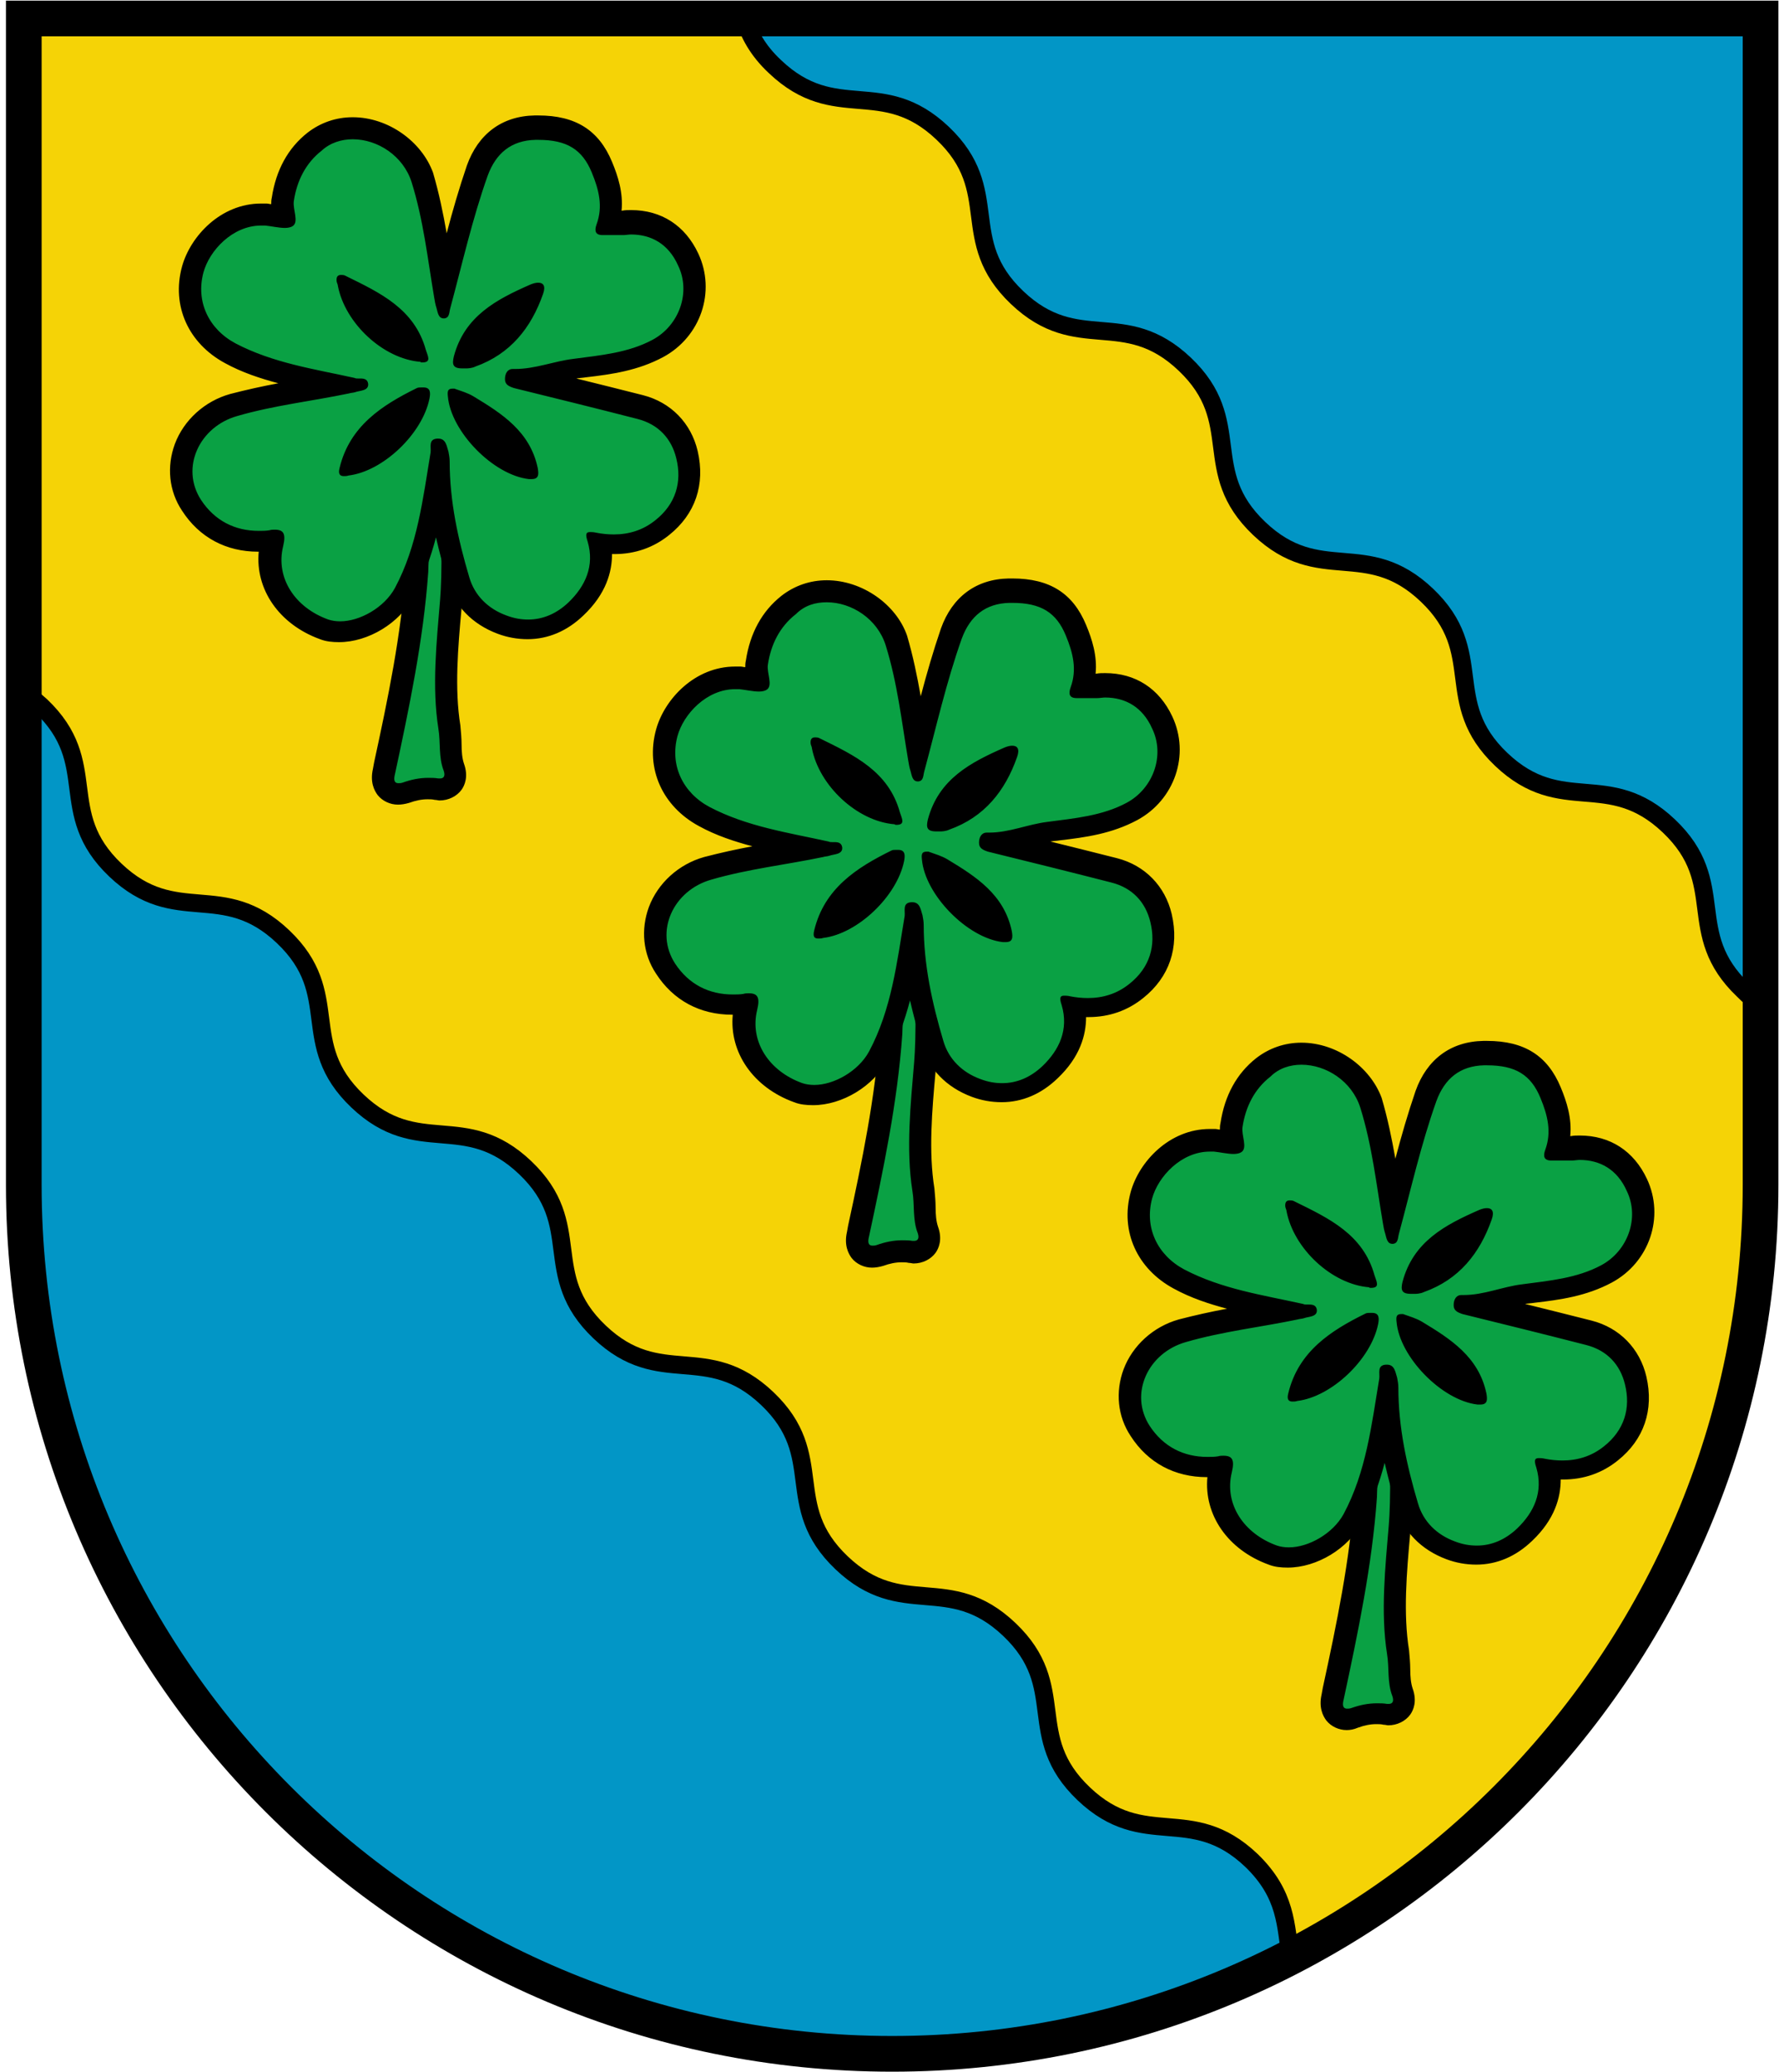 <?xml version="1.0" encoding="utf-8"?>
<!-- Generator: Adobe Illustrator 19.2.1, SVG Export Plug-In . SVG Version: 6.00 Build 0)  -->
<svg version="1.1" id="Layer_1" xmlns="http://www.w3.org/2000/svg" xmlns:xlink="http://www.w3.org/1999/xlink" x="0px" y="0px"
	 viewBox="0 0 299.1 348.2" enable-background="new 0 0 299.1 348.2" xml:space="preserve">
<path fill="#0296C6" d="M4,3.1v196c0,80.6,65.4,146,146,146s146-65.4,146-146V3.1H4z"/>
<path fill="#F5D306" stroke="#000000" stroke-width="3" d="M257.9,297.5l9.5-11.6c18-24.3,28.6-54.3,28.6-86.8v-30.3
	c-1-0.6-1.9-1.4-2.9-2.4c-10.2-9.7-2.3-17.9-12.5-27.6c-10.2-9.7-18-1.5-28.2-11.2c-10.2-9.7-2.3-17.9-12.5-27.6
	c-10.2-9.7-18-1.5-28.2-11.2c-10.2-9.7-2.3-17.9-12.5-27.6c-10.2-9.7-18-1.5-28.2-11.2c-10.2-9.7-2.3-17.9-12.5-27.6
	c-10.2-9.7-18-1.5-28.2-11.2c-3-2.8-4.4-5.6-5.2-8.2H4v113.3c0.9,0.6,1.9,1.4,2.9,2.3c10.2,9.7,2.3,17.9,12.5,27.6
	c10.2,9.7,18,1.5,28.2,11.2c10.2,9.7,2.3,17.9,12.5,27.6c10.2,9.7,18,1.5,28.2,11.2c10.2,9.7,2.3,17.9,12.5,27.6
	c10.2,9.7,18,1.5,28.2,11.2c10.2,9.7,2.3,17.9,12.5,27.6c10.2,9.7,18,1.5,28.2,11.2c10.2,9.7,2.3,17.9,12.5,27.6
	c10.2,9.7,18,1.5,28.2,11.2c6,5.8,5.7,11,6.6,16.3C232.4,320.9,246.3,310.2,257.9,297.5z"/>
<g>
	<g>
		<g>
			<path fill="#0AA144" d="M66.9,133.4c-0.8,0-1.5-0.3-2-0.9c-0.6-0.7-0.7-1.7-0.5-2.9l0.2-1.1c2.3-10.7,4.6-21.7,5.3-32.7
				c0.1-1.4,0.9-10.9,1.4-13.1l1.4-6l2.1,5.8c1.6,4.3,1.2,15.5,0.9,18.3l-0.1,1.2c-0.6,6.7-1.2,13.7-0.2,20.1c0.2,1,0.2,2,0.2,2.9
				c0.1,1.4,0.1,2.7,0.5,3.8c0.5,1.3,0.2,2.2-0.2,2.7c-0.3,0.4-0.9,1.1-2.2,1.1c-0.2,0-0.4,0-0.6,0c-0.5-0.1-1-0.1-1.4-0.1
				c-1.2,0-2.4,0.2-3.7,0.7C67.7,133.3,67.3,133.4,66.9,133.4z"/>
			<path d="M73.2,83.2c1.3,3.6,1.1,14,0.8,17.5c-0.6,7.2-1.4,14.7-0.3,21.7c0.4,2.4,0,4.8,0.9,7.1c0.3,0.9,0,1.3-0.6,1.3
				c-0.1,0-0.2,0-0.3,0c-0.6-0.1-1.1-0.1-1.7-0.1c-1.5,0-2.9,0.3-4.3,0.8c-0.3,0.1-0.5,0.1-0.7,0.1c-0.8,0-0.8-0.7-0.6-1.5
				c2.4-11.2,4.8-22.6,5.6-34C72,94.1,72.7,85,73.2,83.2 M72.4,70.3l-2.8,12c-0.6,2.4-1.4,12.6-1.4,13.4c-0.7,10.8-3,21.8-5.3,32.4
				l-0.2,1.1c-0.5,2.2,0.2,3.6,0.8,4.4c0.8,1,2.1,1.6,3.4,1.6c0.6,0,1.2-0.1,1.9-0.3c1.1-0.4,2.1-0.6,3.1-0.6c0.4,0,0.8,0,1.2,0.1
				c0.3,0,0.6,0.1,0.8,0.1c1.5,0,2.9-0.7,3.7-1.8c0.5-0.7,1.2-2.2,0.4-4.4c-0.3-0.9-0.4-2-0.4-3.3c0-0.9-0.1-2-0.2-3.1
				c-1-6.2-0.4-13.1,0.2-19.7l0.1-1.2c0.2-2,0.8-14.2-1-19.1L72.4,70.3L72.4,70.3z"/>
		</g>
		<g>
			<path fill="#0AA144" d="M57,106.3c-0.9,0-1.8-0.1-2.6-0.4c-6.7-2.4-10.3-8.3-8.8-14.5c0-0.2,0.1-0.4,0.1-0.5c-0.1,0-0.2,0-0.4,0
				C44.7,91,44,91,43.4,91c-4.8,0-8.7-2.1-11.2-6.1c-1.8-2.9-2.2-6.4-1-9.6c1.3-3.5,4.4-6.2,8.1-7.3c4.2-1.2,8.4-1.9,12.6-2.6
				c1.4-0.2,2.9-0.5,4.4-0.8c-0.5-0.1-0.9-0.2-1.4-0.3c-5.4-1.1-11-2.3-16.2-5c-5.4-2.8-7.8-8.3-6.3-14.1c1.2-4.6,5.9-9.3,11.5-9.3
				c0.3,0,0.5,0,0.8,0c0.5,0,1,0.1,1.5,0.2c0.5,0.1,1.1,0.2,1.5,0.2c0-0.2-0.1-0.4-0.1-0.5c-0.1-0.7-0.3-1.6-0.1-2.5
				c0.7-4.1,2.5-7.4,5.4-9.7c1.8-1.4,4-2.2,6.4-2.2c5.2,0,10.1,3.6,11.7,8.5c1.5,4.8,2.3,9.7,3,14.5c0.2,1.3,0.4,2.7,0.7,4
				c0.3-1.3,0.7-2.5,1-3.8c1.3-5.2,2.7-10.6,4.6-15.8c1.6-4.6,5-7.1,9.7-7.2c0.2,0,0.4,0,0.6,0c5.5,0,8.8,2,10.7,6.6
				c1.1,2.7,2.1,5.8,1.1,9.3c0.1,0,0.3,0,0.4,0c0.3,0,0.6,0,1,0c0.3,0,0.7,0,1,0c0.5,0,0.9-0.1,1.4-0.1c4.3,0,7.7,2.2,9.6,6.2
				c2.6,5.4,0.4,12-5.1,14.9c-4,2.1-8.2,2.7-12.3,3.2c-0.5,0.1-1.1,0.1-1.6,0.2c-1.2,0.2-2.4,0.5-3.7,0.8c-1.4,0.3-2.8,0.7-4.4,0.9
				c6.1,1.5,12.3,3.1,19.1,4.8c4.1,1,6.8,3.9,7.8,8c1.2,4.9-0.3,9.2-4.1,12.2c-2.3,1.8-5.1,2.8-8.1,2.8c-0.8,0-1.6-0.1-2.4-0.2
				c0.8,3.9-0.6,7.7-4,11c-2.3,2.3-5.1,3.4-8.1,3.4c-1.4,0-2.9-0.3-4.3-0.8c-3.7-1.4-6.3-4.1-7.3-7.6c-1.6-5.3-3.1-11.6-3.4-18.3
				c-1.1,6.9-2.3,14-5.8,20.5C65.9,103.4,61.2,106.3,57,106.3z M77.3,67.6c1.1,4.6,6.5,9.9,11.1,10.9c-1.2-4.8-4.8-7.3-9.8-10.4
				C78.2,67.9,77.8,67.8,77.3,67.6z M70.3,67.2c-5.6,2.8-9.4,5.7-11,10.7C63.8,76.9,69,71.9,70.3,67.2z M89.1,49.9
				C84,52.2,79.8,54.7,78.2,60l0.1,0c0.5,0,0.7-0.1,0.9-0.2C83.8,58.2,87,55,89.1,49.9z M58.8,48.8c1.4,4.7,6.2,9.1,10.9,10.1
				C68,53.6,63.6,51.2,58.8,48.8z"/>
			<path d="M59.3,23.4c4.2,0,8.5,2.8,9.9,7.2c2,6.4,2.7,12.9,3.8,19.4c0.1,0.6,0.2,1.2,0.4,1.8c0.2,0.7,0.3,1.7,1.2,1.7
				c0,0,0.1,0,0.1,0c0.9-0.1,0.8-1,1-1.7c2-7.4,3.7-15,6.3-22.3c1.4-3.8,4-5.9,8-6c0.2,0,0.4,0,0.5,0c4.8,0,7.4,1.6,9,5.5
				c1.2,2.9,1.9,5.7,0.8,8.7c-0.4,1.1-0.2,1.8,1,1.8c0.1,0,0.2,0,0.3,0c0.4,0,0.7,0,1.1,0c0.6,0,1.3,0,2.1,0c0.4,0,0.9-0.1,1.3-0.1
				c3.4,0,6.3,1.6,7.9,5.2c2.2,4.5,0.2,10.1-4.3,12.5c-4.1,2.2-8.8,2.6-13.3,3.2C93.1,60.7,90,62,86.6,62c-0.1,0-0.3,0-0.4,0
				c0,0,0,0,0,0c-0.9,0-1.3,0.8-1.3,1.7c0,0.9,0.6,1.2,1.5,1.5c6.9,1.7,13.8,3.4,20.8,5.2c3.5,0.9,5.7,3.3,6.5,6.6
				c1,4-0.1,7.7-3.5,10.4c-2.1,1.7-4.5,2.4-7,2.4c-1,0-2-0.1-3-0.3c-0.4-0.1-0.8-0.1-1-0.1c-0.7,0-0.8,0.4-0.4,1.6
				c1.2,4.1-0.4,7.5-3.2,10.2c-2,1.9-4.3,2.9-6.8,2.9c-1.2,0-2.4-0.2-3.7-0.7c-3-1.1-5.3-3.3-6.2-6.4c-1.9-6.4-3.3-12.8-3.3-19.5
				c0-0.5-0.1-1.1-0.2-1.6c-0.3-0.9-0.4-2.2-1.7-2.2c-0.1,0-0.1,0-0.2,0c-1.5,0.1-1,1.4-1.1,2.3c-1.3,7.8-2.2,15.7-6,22.8
				c-1.8,3.3-5.9,5.6-9.2,5.6c-0.7,0-1.4-0.1-2-0.3c-5.6-2-8.9-7-7.6-12.3c0.5-2.1,0.1-2.8-1.4-2.8c-0.3,0-0.6,0-0.9,0.1
				c-0.6,0.1-1.2,0.1-1.8,0.1c-4,0-7.4-1.7-9.7-5.2c-3.5-5.4-0.3-12.3,6.1-14.1c6.2-1.8,12.6-2.5,18.8-3.8c0.3-0.1,0.7-0.1,1-0.2
				c0.8-0.3,2.3-0.2,2.2-1.4c-0.1-0.8-0.7-0.9-1.3-0.9c-0.1,0-0.3,0-0.4,0c-0.2,0-0.4,0-0.6-0.1c-6.8-1.5-13.7-2.5-20-5.8
				c-4.5-2.4-6.7-7-5.4-11.9c1-3.7,4.9-7.9,9.7-7.9c0.2,0,0.4,0,0.7,0c1,0.1,2.3,0.4,3.3,0.4c0.5,0,1-0.1,1.3-0.3
				c1.1-0.7,0-2.8,0.2-4.2c0.5-3.4,2-6.4,4.7-8.5C55.5,24,57.4,23.4,59.3,23.4 M71,60.9c1.6,0,0.9-1.1,0.6-2.1
				c-1.9-6.9-7.7-9.6-13.4-12.4c-0.3-0.2-0.6-0.2-0.9-0.2c-0.5,0-0.8,0.3-0.7,1.1c0.1,0.4,0.2,0.5,0.2,0.7
				c1.2,6.3,7.6,12.3,13.9,12.8C70.7,60.9,70.8,60.9,71,60.9 M77.7,61.9c0.2,0,0.5,0,0.8,0c0,0,0.8,0,1.4-0.3
				c5.9-2.1,9.4-6.5,11.4-12.2c0.5-1.4,0-1.9-0.8-1.9c-0.4,0-0.8,0.1-1.3,0.3c-5.7,2.5-11.1,5.3-12.9,12.1
				C76,61.2,76.1,61.9,77.7,61.9 M57.8,80c0.3,0,0.5,0,0.8-0.1c5.8-0.7,12.4-7,13.6-12.9c0.2-1,0.2-1.9-1-1.9c-0.1,0-0.2,0-0.3,0
				c-0.3,0-0.6,0-0.8,0.1c-5.9,2.9-11.3,6.4-13,13.4C56.8,79.7,57.2,80,57.8,80 M89.4,80.5c1.2,0,1.2-0.8,1-1.9
				c-1.3-6.1-6-9.1-10.8-12c-1-0.6-2.1-0.9-3.2-1.3c-0.1,0-0.2,0-0.3,0c-0.8,0-0.9,0.4-0.8,1.3c0.5,5.9,7.6,13.2,13.6,13.9
				C89.1,80.5,89.3,80.5,89.4,80.5 M59.3,19.7c-2.8,0-5.4,0.9-7.6,2.6c-3.3,2.6-5.3,6.3-6,10.9c-0.1,0.4-0.1,0.8-0.1,1.1
				c-0.3,0-0.5-0.1-0.8-0.1c-0.3,0-0.6,0-0.9,0c-6.8,0-11.9,5.5-13.3,10.6c-1.8,6.6,1.1,12.9,7.2,16.2c2.9,1.6,6,2.6,9,3.4
				c-2.7,0.5-5.4,1.1-8.1,1.8c-4.3,1.2-7.8,4.4-9.3,8.4c-1.4,3.8-1,7.9,1.2,11.2c2.9,4.5,7.4,6.9,12.8,6.9c0,0,0.1,0,0.1,0
				c-0.6,6.3,3.4,12.2,10.3,14.7c1,0.4,2.1,0.5,3.2,0.5c4.9,0,10.2-3.2,12.5-7.6c1.7-3.2,2.9-6.6,3.8-10c0.6,2.6,1.3,5.1,1.9,7.4
				c1.2,4.1,4.2,7.2,8.5,8.8c1.6,0.6,3.3,0.9,5,0.9c3.5,0,6.7-1.4,9.4-4c3.8-3.6,4.8-7.3,4.8-10.3c0.1,0,0.2,0,0.4,0
				c3.5,0,6.6-1.1,9.2-3.2c4.4-3.5,6.1-8.5,4.8-14.1c-1.1-4.7-4.5-8.2-9.2-9.4c-3.9-1-7.6-1.9-11.2-2.8c0.5-0.1,1-0.1,1.6-0.2
				c4.3-0.5,8.7-1.1,13-3.4c6.3-3.4,8.9-11,5.9-17.4c-2.2-4.7-6.2-7.3-11.3-7.3c-0.5,0-1,0-1.5,0.1c0,0-0.1,0-0.1,0
				c0.3-3-0.6-5.8-1.6-8.2c-2.2-5.3-6.1-7.8-12.4-7.8c-0.2,0-0.4,0-0.6,0c-5.5,0.1-9.5,3.1-11.4,8.4c-1.3,3.8-2.4,7.6-3.4,11.4
				c-0.6-3.4-1.3-6.8-2.3-10.2C70.9,23.8,65.3,19.7,59.3,19.7L59.3,19.7z"/>
		</g>
	</g>
	<g>
		<g>
			<path fill="#0AA144" d="M146.7,211.1c-0.8,0-1.5-0.3-2-0.9c-0.6-0.7-0.7-1.7-0.5-2.9l0.2-1.1c2.3-10.7,4.6-21.7,5.3-32.7
				c0.1-1.4,0.9-10.9,1.4-13.1l1.4-6l2.1,5.8c1.6,4.3,1.2,15.5,0.9,18.3l-0.1,1.2c-0.6,6.7-1.2,13.7-0.2,20.1c0.2,1,0.2,2,0.2,2.9
				c0.1,1.4,0.1,2.7,0.5,3.8c0.5,1.3,0.2,2.2-0.2,2.7c-0.3,0.4-0.9,1.1-2.2,1.1c-0.2,0-0.4,0-0.6,0c-0.5-0.1-1-0.1-1.4-0.1
				c-1.2,0-2.4,0.2-3.7,0.7C147.5,211.1,147.1,211.1,146.7,211.1z"/>
			<path d="M152.9,160.9c1.3,3.6,1.1,14,0.8,17.5c-0.6,7.2-1.4,14.7-0.3,21.7c0.4,2.4,0,4.8,0.9,7.1c0.3,0.9,0,1.3-0.6,1.3
				c-0.1,0-0.2,0-0.3,0c-0.6-0.1-1.1-0.1-1.7-0.1c-1.5,0-2.9,0.3-4.3,0.8c-0.3,0.1-0.5,0.1-0.7,0.1c-0.8,0-0.8-0.7-0.6-1.5
				c2.4-11.2,4.8-22.6,5.6-34C151.7,171.8,152.5,162.8,152.9,160.9 M152.1,148.1l-2.8,12c-0.6,2.4-1.4,12.6-1.4,13.4
				c-0.7,10.8-3,21.8-5.3,32.4l-0.2,1.1c-0.5,2.2,0.2,3.6,0.8,4.4c0.8,1,2.1,1.6,3.4,1.6c0.6,0,1.2-0.1,1.9-0.3
				c1.1-0.4,2.1-0.6,3.1-0.6c0.4,0,0.8,0,1.2,0.1c0.3,0,0.6,0.1,0.8,0.1c1.5,0,2.9-0.7,3.7-1.8c0.5-0.7,1.2-2.2,0.4-4.4
				c-0.3-0.9-0.4-2-0.4-3.3c0-0.9-0.1-2-0.2-3.1c-1-6.2-0.4-13.1,0.2-19.7l0.1-1.2c0.2-2,0.8-14.2-1-19.1L152.1,148.1L152.1,148.1z"
				/>
		</g>
		<g>
			<path fill="#0AA144" d="M136.8,184c-0.9,0-1.8-0.1-2.6-0.4c-6.7-2.4-10.3-8.3-8.8-14.5c0-0.2,0.1-0.4,0.1-0.5c-0.1,0-0.2,0-0.4,0
				c-0.7,0.1-1.4,0.1-2,0.1c-4.8,0-8.7-2.1-11.2-6.1c-1.8-2.9-2.2-6.4-1-9.6c1.3-3.5,4.4-6.2,8.1-7.3c4.2-1.2,8.4-1.9,12.6-2.6
				c1.4-0.2,2.9-0.5,4.4-0.8c-0.5-0.1-0.9-0.2-1.4-0.3c-5.4-1.1-11-2.3-16.2-5c-5.4-2.8-7.8-8.3-6.3-14.1c1.2-4.6,5.9-9.3,11.5-9.3
				c0.3,0,0.5,0,0.8,0c0.5,0,1,0.1,1.5,0.2c0.5,0.1,1.1,0.2,1.5,0.2c0-0.2-0.1-0.4-0.1-0.5c-0.1-0.7-0.3-1.6-0.1-2.5
				c0.7-4.1,2.5-7.4,5.4-9.7c1.8-1.4,4-2.2,6.4-2.2c5.2,0,10.1,3.6,11.7,8.5c1.5,4.8,2.3,9.7,3,14.5c0.2,1.3,0.4,2.7,0.7,4
				c0.3-1.3,0.7-2.5,1-3.8c1.3-5.2,2.7-10.6,4.6-15.8c1.6-4.6,5-7.1,9.7-7.2c0.2,0,0.4,0,0.6,0c5.5,0,8.8,2,10.7,6.6
				c1.1,2.7,2.1,5.8,1.1,9.3c0.1,0,0.3,0,0.4,0c0.3,0,0.6,0,1,0c0.3,0,0.7,0,1,0c0.5,0,0.9-0.1,1.4-0.1c4.3,0,7.7,2.2,9.6,6.2
				c2.6,5.4,0.4,12-5.1,14.9c-4,2.1-8.2,2.7-12.3,3.2c-0.5,0.1-1.1,0.1-1.6,0.2c-1.2,0.2-2.4,0.5-3.7,0.8c-1.4,0.3-2.8,0.7-4.4,0.9
				c6.1,1.5,12.3,3.1,19.1,4.8c4.1,1,6.8,3.9,7.8,8c1.2,4.9-0.3,9.2-4.1,12.2c-2.3,1.8-5.1,2.8-8.1,2.8c-0.8,0-1.6-0.1-2.4-0.2
				c0.8,3.9-0.6,7.7-4,11c-2.3,2.3-5.1,3.4-8.1,3.4c-1.4,0-2.9-0.3-4.3-0.8c-3.7-1.4-6.3-4.1-7.3-7.6c-1.6-5.3-3.1-11.6-3.4-18.3
				c-1.1,6.9-2.3,14-5.8,20.5C145.6,181.2,141,184,136.8,184z M157.1,145.4c1.1,4.6,6.5,9.9,11.1,10.9c-1.2-4.8-4.8-7.3-9.8-10.4
				C158,145.7,157.6,145.5,157.1,145.4z M150,145c-5.6,2.8-9.4,5.7-11,10.7C143.6,154.6,148.7,149.7,150,145z M168.8,127.7
				c-5.1,2.3-9.3,4.8-10.9,10.1l0.1,0c0.5,0,0.7-0.1,0.9-0.2C163.5,136,166.8,132.7,168.8,127.7z M138.6,126.6
				c1.4,4.7,6.2,9.1,10.9,10.1C147.8,131.4,143.4,128.9,138.6,126.6z"/>
			<path d="M139,101.2c4.2,0,8.5,2.8,9.9,7.2c2,6.4,2.7,12.9,3.8,19.4c0.1,0.6,0.2,1.2,0.4,1.8c0.2,0.7,0.3,1.7,1.2,1.7
				c0,0,0.1,0,0.1,0c0.9-0.1,0.8-1,1-1.7c2-7.4,3.7-15,6.3-22.3c1.4-3.8,4-5.9,8-6c0.2,0,0.4,0,0.5,0c4.8,0,7.4,1.6,9,5.5
				c1.2,2.9,1.9,5.7,0.8,8.7c-0.4,1.1-0.2,1.8,1,1.8c0.1,0,0.2,0,0.3,0c0.4,0,0.7,0,1.1,0c0.6,0,1.3,0,2.1,0c0.4,0,0.9-0.1,1.3-0.1
				c3.4,0,6.3,1.6,7.9,5.2c2.2,4.5,0.2,10.1-4.3,12.5c-4.1,2.2-8.8,2.6-13.3,3.2c-3.3,0.4-6.4,1.8-9.8,1.8c-0.1,0-0.3,0-0.4,0
				c0,0,0,0,0,0c-0.9,0-1.3,0.8-1.3,1.7c0,0.9,0.6,1.2,1.5,1.5c6.9,1.7,13.8,3.4,20.8,5.2c3.5,0.9,5.7,3.3,6.5,6.6
				c1,4-0.1,7.7-3.5,10.4c-2.1,1.7-4.5,2.4-7,2.4c-1,0-2-0.1-3-0.3c-0.4-0.1-0.8-0.1-1-0.1c-0.7,0-0.8,0.4-0.4,1.6
				c1.2,4.1-0.4,7.5-3.2,10.2c-2,1.9-4.3,2.9-6.8,2.9c-1.2,0-2.4-0.2-3.7-0.7c-3-1.1-5.3-3.3-6.2-6.4c-1.9-6.4-3.3-12.8-3.3-19.5
				c0-0.5-0.1-1.1-0.2-1.6c-0.3-0.9-0.4-2.2-1.7-2.2c-0.1,0-0.1,0-0.2,0c-1.5,0.1-1,1.4-1.1,2.3c-1.3,7.8-2.2,15.7-6,22.8
				c-1.8,3.3-5.9,5.6-9.2,5.6c-0.7,0-1.4-0.1-2-0.3c-5.6-2-8.9-7-7.6-12.3c0.5-2.1,0.1-2.8-1.4-2.8c-0.3,0-0.6,0-0.9,0.1
				c-0.6,0.1-1.2,0.1-1.8,0.1c-4,0-7.4-1.7-9.7-5.2c-3.5-5.4-0.3-12.3,6.1-14.1c6.2-1.8,12.6-2.5,18.8-3.8c0.3-0.1,0.7-0.1,1-0.2
				c0.8-0.3,2.3-0.2,2.2-1.4c-0.1-0.8-0.7-0.9-1.3-0.9c-0.1,0-0.3,0-0.4,0c-0.2,0-0.4,0-0.6-0.1c-6.8-1.5-13.7-2.5-20-5.8
				c-4.5-2.4-6.7-7-5.4-11.9c1-3.7,4.9-7.9,9.7-7.9c0.2,0,0.4,0,0.7,0c1,0.1,2.3,0.4,3.3,0.4c0.5,0,1-0.1,1.3-0.3
				c1.1-0.7,0-2.8,0.2-4.2c0.5-3.4,2-6.4,4.7-8.5C135.3,101.7,137.1,101.2,139,101.2 M150.7,138.6c1.6,0,0.9-1.1,0.6-2.1
				c-1.9-6.9-7.7-9.6-13.4-12.4c-0.3-0.2-0.6-0.2-0.9-0.2c-0.5,0-0.8,0.3-0.7,1.1c0.1,0.4,0.2,0.5,0.2,0.7
				c1.2,6.3,7.6,12.3,13.9,12.8C150.5,138.6,150.6,138.6,150.7,138.6 M157.4,139.7c0.2,0,0.5,0,0.8,0c0,0,0.8,0,1.4-0.3
				c5.9-2.1,9.4-6.5,11.4-12.2c0.5-1.4,0-1.9-0.8-1.9c-0.4,0-0.8,0.1-1.3,0.3c-5.7,2.5-11.1,5.3-12.9,12.1
				C155.7,139,155.8,139.7,157.4,139.7 M137.6,157.7c0.3,0,0.5,0,0.8-0.1c5.8-0.7,12.4-7,13.6-12.9c0.2-1,0.2-1.9-1-1.9
				c-0.1,0-0.2,0-0.3,0c-0.3,0-0.6,0-0.8,0.1c-5.9,2.9-11.3,6.4-13,13.4C136.6,157.5,137,157.7,137.6,157.7 M169.1,158.3
				c1.2,0,1.2-0.8,1-1.9c-1.3-6.1-6-9.1-10.8-12c-1-0.6-2.1-0.9-3.2-1.3c-0.1,0-0.2,0-0.3,0c-0.8,0-0.9,0.4-0.8,1.3
				c0.5,5.9,7.6,13.2,13.6,13.9C168.9,158.3,169,158.3,169.1,158.3 M139,97.5c-2.8,0-5.4,0.9-7.6,2.6c-3.3,2.6-5.3,6.3-6,10.9
				c-0.1,0.4-0.1,0.8-0.1,1.1c-0.3,0-0.5-0.1-0.8-0.1c-0.3,0-0.6,0-0.9,0c-6.8,0-11.9,5.5-13.3,10.6c-1.8,6.6,1.1,12.9,7.2,16.2
				c2.9,1.6,6,2.6,9,3.4c-2.7,0.5-5.4,1.1-8.1,1.8c-4.3,1.2-7.8,4.4-9.3,8.4c-1.4,3.8-1,7.9,1.2,11.2c2.9,4.5,7.4,6.9,12.8,6.9
				c0,0,0.1,0,0.1,0c-0.6,6.3,3.4,12.2,10.3,14.7c1,0.4,2.1,0.5,3.2,0.5c4.9,0,10.2-3.2,12.5-7.6c1.7-3.2,2.9-6.6,3.8-10
				c0.6,2.6,1.3,5.1,1.9,7.4c1.2,4.1,4.2,7.2,8.5,8.8c1.6,0.6,3.3,0.9,5,0.9c3.5,0,6.7-1.4,9.4-4c3.8-3.6,4.8-7.3,4.8-10.3
				c0.1,0,0.2,0,0.4,0c3.5,0,6.6-1.1,9.2-3.2c4.4-3.5,6.1-8.5,4.8-14.1c-1.1-4.7-4.5-8.2-9.2-9.4c-3.9-1-7.6-1.9-11.2-2.8
				c0.5-0.1,1-0.1,1.6-0.2c4.3-0.5,8.7-1.1,13-3.4c6.3-3.4,8.9-11,5.9-17.4c-2.2-4.7-6.2-7.3-11.3-7.3c-0.5,0-1,0-1.5,0.1
				c0,0-0.1,0-0.1,0c0.3-3-0.6-5.8-1.6-8.2c-2.2-5.3-6.1-7.8-12.4-7.8c-0.2,0-0.4,0-0.6,0c-5.5,0.1-9.5,3.1-11.4,8.4
				c-1.3,3.8-2.4,7.6-3.4,11.4c-0.6-3.4-1.3-6.8-2.3-10.2C150.7,101.6,145,97.5,139,97.5L139,97.5z"/>
		</g>
	</g>
	<g>
		<g>
			<path fill="#0AA144" d="M226.4,288.9c-0.8,0-1.5-0.3-2-0.9c-0.6-0.7-0.7-1.7-0.5-2.9l0.2-1.1c2.3-10.7,4.6-21.7,5.3-32.7
				c0.1-1.4,0.9-10.9,1.4-13.1l1.4-6l2.1,5.8c1.6,4.3,1.2,15.5,0.9,18.3l-0.1,1.2c-0.6,6.7-1.2,13.7-0.2,20.1c0.2,1,0.2,2,0.2,2.9
				c0.1,1.4,0.1,2.7,0.5,3.8c0.5,1.3,0.2,2.2-0.2,2.7c-0.3,0.4-0.9,1.1-2.2,1.1c-0.2,0-0.4,0-0.6,0c-0.5-0.1-1-0.1-1.4-0.1
				c-1.2,0-2.4,0.2-3.7,0.7C227.2,288.8,226.8,288.9,226.4,288.9z"/>
			<path d="M232.7,238.7c1.3,3.6,1.1,14,0.8,17.5c-0.6,7.2-1.4,14.7-0.3,21.7c0.4,2.4,0,4.8,0.9,7.1c0.3,0.9,0,1.3-0.6,1.3
				c-0.1,0-0.2,0-0.3,0c-0.6-0.1-1.1-0.1-1.7-0.1c-1.5,0-2.9,0.3-4.3,0.8c-0.3,0.1-0.5,0.1-0.7,0.1c-0.8,0-0.8-0.7-0.6-1.5
				c2.4-11.2,4.8-22.6,5.6-34C231.5,249.6,232.2,240.5,232.7,238.7 M231.9,225.8l-2.8,12c-0.6,2.4-1.4,12.6-1.4,13.4
				c-0.7,10.8-3,21.8-5.3,32.4l-0.2,1.1c-0.5,2.2,0.2,3.6,0.8,4.4c0.8,1,2.1,1.6,3.4,1.6c0.6,0,1.2-0.1,1.9-0.4
				c1.1-0.4,2.1-0.6,3.1-0.6c0.4,0,0.8,0,1.2,0.1c0.3,0,0.6,0.1,0.8,0.1c1.5,0,2.9-0.7,3.7-1.8c0.5-0.7,1.2-2.2,0.4-4.4
				c-0.3-0.9-0.4-2-0.4-3.3c0-0.9-0.1-2-0.2-3.1c-1-6.2-0.4-13.1,0.2-19.7l0.1-1.2c0.2-2,0.8-14.2-1-19.1L231.9,225.8L231.9,225.8z"
				/>
		</g>
		<g>
			<path fill="#0AA144" d="M216.5,261.8c-0.9,0-1.8-0.1-2.6-0.4c-6.7-2.4-10.3-8.3-8.8-14.5c0-0.2,0.1-0.4,0.1-0.5
				c-0.1,0-0.2,0-0.4,0c-0.7,0.1-1.4,0.1-2,0.1c-4.8,0-8.7-2.1-11.2-6.1c-1.8-2.9-2.2-6.4-1-9.6c1.3-3.5,4.4-6.2,8.1-7.3
				c4.2-1.2,8.4-1.9,12.6-2.6c1.4-0.2,2.9-0.5,4.4-0.8c-0.5-0.1-0.9-0.2-1.4-0.3c-5.4-1.1-11-2.3-16.2-5c-5.4-2.8-7.8-8.3-6.3-14.1
				c1.2-4.6,5.9-9.3,11.5-9.3c0.3,0,0.5,0,0.8,0c0.5,0,1,0.1,1.5,0.2c0.5,0.1,1.1,0.2,1.5,0.2c0-0.2-0.1-0.4-0.1-0.5
				c-0.1-0.7-0.3-1.6-0.1-2.5c0.7-4.1,2.5-7.4,5.4-9.7c1.8-1.4,4-2.2,6.4-2.2c5.2,0,10.1,3.6,11.7,8.5c1.5,4.8,2.3,9.7,3,14.5
				c0.2,1.3,0.4,2.7,0.7,4c0.3-1.3,0.7-2.5,1-3.8c1.3-5.2,2.7-10.6,4.6-15.8c1.6-4.6,5-7.1,9.7-7.2c0.2,0,0.4,0,0.6,0
				c5.5,0,8.8,2,10.7,6.6c1.1,2.7,2.1,5.8,1.1,9.3c0.1,0,0.3,0,0.4,0c0.3,0,0.6,0,1,0c0.3,0,0.7,0,1,0c0.5,0,0.9-0.1,1.4-0.1
				c4.3,0,7.7,2.2,9.6,6.2c2.6,5.4,0.4,12-5.1,14.9c-4,2.1-8.2,2.7-12.3,3.2c-0.5,0.1-1.1,0.1-1.6,0.2c-1.2,0.2-2.4,0.5-3.7,0.8
				c-1.4,0.3-2.8,0.7-4.4,0.9c6.1,1.5,12.3,3.1,19.1,4.8c4.1,1,6.8,3.9,7.8,8c1.2,4.9-0.3,9.2-4.1,12.2c-2.3,1.8-5.1,2.8-8.1,2.8
				c-0.8,0-1.6-0.1-2.4-0.2c0.8,3.9-0.6,7.7-4,11c-2.3,2.3-5.1,3.4-8.1,3.4c-1.4,0-2.9-0.3-4.3-0.8c-3.7-1.4-6.3-4.1-7.3-7.6
				c-1.6-5.3-3.1-11.6-3.4-18.3c-1.1,6.9-2.3,14-5.8,20.5C225.4,258.9,220.7,261.8,216.5,261.8z M236.8,223.1
				c1.1,4.6,6.5,9.9,11.1,10.9c-1.2-4.8-4.8-7.3-9.8-10.4C237.7,223.4,237.3,223.3,236.8,223.1z M229.8,222.7
				c-5.6,2.8-9.4,5.7-11,10.7C223.3,232.4,228.5,227.4,229.8,222.7z M248.6,205.4c-5.1,2.3-9.3,4.8-10.9,10.1l0.1,0
				c0.5,0,0.7-0.1,0.9-0.2C243.3,213.7,246.5,210.5,248.6,205.4z M218.3,204.3c1.4,4.7,6.2,9.1,10.9,10.1
				C227.5,209.1,223.1,206.7,218.3,204.3z"/>
			<path d="M218.8,178.9c4.2,0,8.5,2.8,9.9,7.2c2,6.4,2.7,12.9,3.8,19.4c0.1,0.6,0.2,1.2,0.4,1.8c0.2,0.7,0.3,1.7,1.2,1.7
				c0,0,0.1,0,0.1,0c0.9-0.1,0.8-1,1-1.7c2-7.4,3.7-15,6.3-22.3c1.4-3.8,4-5.9,8-6c0.2,0,0.4,0,0.5,0c4.8,0,7.4,1.6,9,5.5
				c1.2,2.9,1.9,5.7,0.8,8.7c-0.4,1.1-0.2,1.8,1,1.8c0.1,0,0.2,0,0.3,0c0.4,0,0.7,0,1.1,0c0.6,0,1.3,0,2.1,0c0.4,0,0.9-0.1,1.3-0.1
				c3.4,0,6.3,1.6,7.9,5.2c2.2,4.5,0.2,10.1-4.3,12.5c-4.1,2.2-8.8,2.6-13.3,3.2c-3.3,0.4-6.4,1.8-9.8,1.8c-0.1,0-0.3,0-0.4,0
				c0,0,0,0,0,0c-0.9,0-1.3,0.8-1.3,1.7c0,0.9,0.6,1.2,1.5,1.5c6.9,1.7,13.8,3.4,20.8,5.2c3.5,0.9,5.7,3.3,6.5,6.6
				c1,4-0.1,7.7-3.5,10.4c-2.1,1.7-4.5,2.4-7,2.4c-1,0-2-0.1-3-0.3c-0.4-0.1-0.8-0.1-1-0.1c-0.7,0-0.8,0.4-0.4,1.6
				c1.2,4.1-0.4,7.5-3.2,10.2c-2,1.9-4.3,2.9-6.8,2.9c-1.2,0-2.4-0.2-3.7-0.7c-3-1.1-5.3-3.3-6.2-6.4c-1.9-6.4-3.3-12.8-3.3-19.5
				c0-0.5-0.1-1.1-0.2-1.6c-0.3-0.9-0.4-2.2-1.7-2.2c-0.1,0-0.1,0-0.2,0c-1.5,0.1-1,1.4-1.1,2.3c-1.3,7.8-2.2,15.7-6,22.8
				c-1.8,3.3-5.9,5.6-9.2,5.6c-0.7,0-1.4-0.1-2-0.3c-5.6-2-8.9-7-7.6-12.3c0.5-2.1,0.1-2.8-1.4-2.8c-0.3,0-0.6,0-0.9,0.1
				c-0.6,0.1-1.2,0.1-1.8,0.1c-4,0-7.4-1.7-9.7-5.2c-3.5-5.4-0.3-12.3,6.1-14.1c6.2-1.8,12.6-2.5,18.8-3.8c0.3-0.1,0.7-0.1,1-0.2
				c0.8-0.3,2.3-0.2,2.2-1.4c-0.1-0.8-0.7-0.9-1.3-0.9c-0.1,0-0.3,0-0.4,0c-0.2,0-0.4,0-0.6-0.1c-6.8-1.5-13.7-2.5-20-5.8
				c-4.5-2.4-6.7-7-5.4-11.9c1-3.7,4.9-7.9,9.7-7.9c0.2,0,0.4,0,0.7,0c1,0.1,2.3,0.4,3.3,0.4c0.5,0,1-0.1,1.3-0.3
				c1.1-0.7,0-2.8,0.2-4.2c0.5-3.4,2-6.4,4.7-8.5C215,179.5,216.9,178.9,218.8,178.9 M230.5,216.4c1.6,0,0.9-1.1,0.6-2.1
				c-1.9-6.9-7.7-9.6-13.4-12.4c-0.3-0.2-0.6-0.2-0.9-0.2c-0.5,0-0.8,0.3-0.7,1.1c0.1,0.4,0.2,0.5,0.2,0.7
				c1.2,6.3,7.6,12.3,13.9,12.8C230.2,216.4,230.3,216.4,230.5,216.4 M237.2,217.4c0.2,0,0.5,0,0.8,0c0,0,0.8,0,1.4-0.3
				c5.9-2.1,9.4-6.5,11.4-12.2c0.5-1.4,0-1.9-0.8-1.9c-0.4,0-0.8,0.1-1.3,0.3c-5.7,2.5-11.1,5.3-12.9,12.1
				C235.5,216.7,235.6,217.4,237.2,217.4 M217.3,235.5c0.3,0,0.5,0,0.8-0.1c5.8-0.7,12.4-7,13.6-12.9c0.2-1,0.2-1.9-1-1.9
				c-0.1,0-0.2,0-0.3,0c-0.3,0-0.6,0-0.8,0.1c-5.9,2.9-11.3,6.4-13,13.4C216.3,235.2,216.7,235.5,217.3,235.5 M248.9,236
				c1.2,0,1.2-0.8,1-1.9c-1.3-6.1-6-9.1-10.8-12c-1-0.6-2.1-0.9-3.2-1.3c-0.1,0-0.2,0-0.3,0c-0.8,0-0.9,0.4-0.8,1.3
				c0.5,5.9,7.6,13.2,13.6,13.9C248.6,236,248.8,236,248.9,236 M218.8,175.2c-2.8,0-5.4,0.9-7.6,2.6c-3.3,2.6-5.3,6.3-6,10.9
				c-0.1,0.4-0.1,0.8-0.1,1.1c-0.3,0-0.5-0.1-0.8-0.1c-0.3,0-0.6,0-0.9,0c-6.8,0-11.9,5.5-13.3,10.6c-1.8,6.6,1.1,12.9,7.2,16.2
				c2.9,1.6,6,2.6,9,3.4c-2.7,0.5-5.4,1.1-8.1,1.8c-4.3,1.2-7.8,4.4-9.3,8.4c-1.4,3.8-1,7.9,1.2,11.2c2.9,4.5,7.4,6.9,12.8,6.9
				c0,0,0.1,0,0.1,0c-0.6,6.3,3.4,12.2,10.3,14.7c1,0.4,2.1,0.5,3.2,0.5c4.9,0,10.2-3.2,12.5-7.6c1.7-3.2,2.9-6.6,3.8-10
				c0.6,2.6,1.3,5.1,1.9,7.4c1.2,4.1,4.2,7.2,8.5,8.8c1.6,0.6,3.3,0.9,5,0.9c3.5,0,6.7-1.4,9.4-4c3.8-3.6,4.8-7.3,4.8-10.3
				c0.1,0,0.2,0,0.4,0c3.5,0,6.6-1.1,9.2-3.2c4.4-3.5,6.1-8.5,4.8-14.1c-1.1-4.7-4.5-8.2-9.2-9.4c-3.9-1-7.6-1.9-11.2-2.8
				c0.5-0.1,1-0.1,1.6-0.2c4.3-0.5,8.7-1.1,13-3.4c6.3-3.4,8.9-11,5.9-17.4c-2.2-4.7-6.2-7.3-11.3-7.3c-0.5,0-1,0-1.5,0.1
				c0,0-0.1,0-0.1,0c0.3-3-0.6-5.8-1.6-8.2c-2.2-5.3-6.1-7.8-12.4-7.8c-0.2,0-0.4,0-0.6,0c-5.5,0.1-9.5,3.1-11.4,8.4
				c-1.3,3.8-2.4,7.6-3.4,11.4c-0.6-3.4-1.3-6.8-2.3-10.2C230.4,179.3,224.8,175.2,218.8,175.2L218.8,175.2z"/>
		</g>
	</g>
</g>
<path fill="none" stroke="#000000" stroke-width="6" d="M4,3.1v196c0,80.6,65.4,146,146,146s146-65.4,146-146V3.1H4z"/>
</svg>

